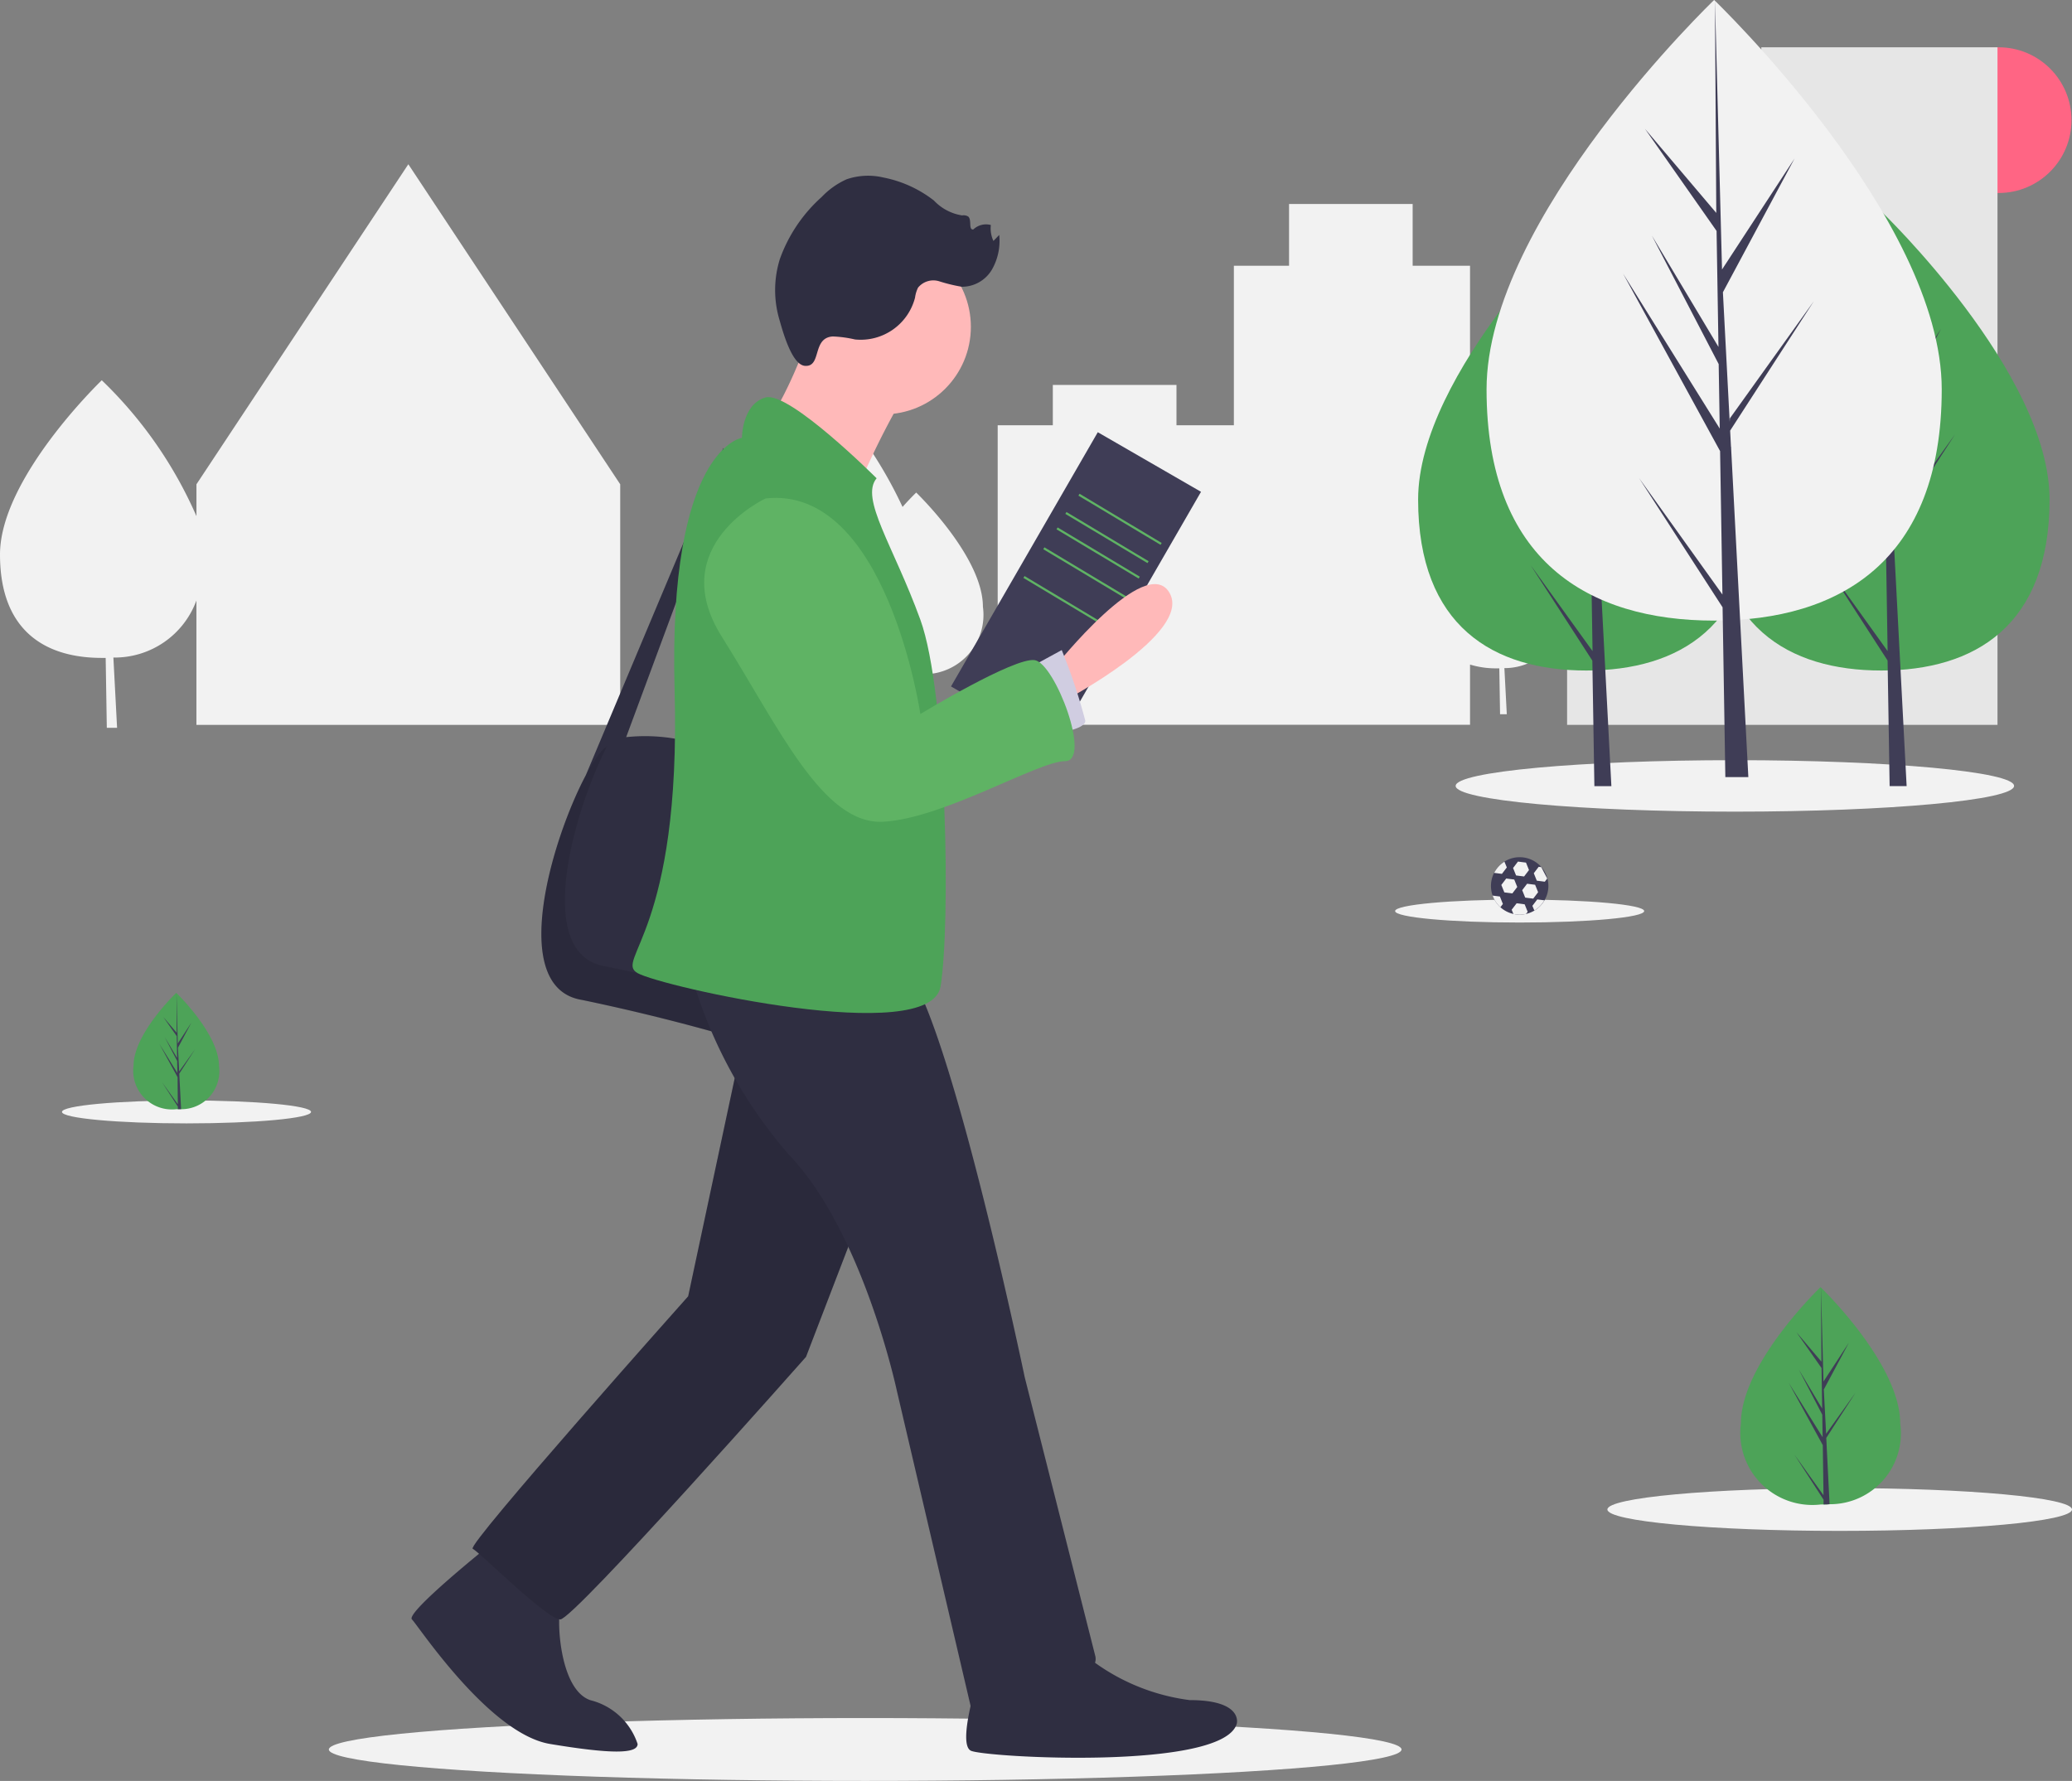 <svg id="Groupe_3907" data-name="Groupe 3907" xmlns="http://www.w3.org/2000/svg" width="69" height="59.311" viewBox="0 0 69 59.311">
  <rect x="0" y="0" width="69" height="59.311" fill="#808080" stroke="none"/>
  <g id="Groupe_3817" data-name="Groupe 3817" transform="translate(0 0)">
    <ellipse id="Ellipse_888" data-name="Ellipse 888" cx="2.426" cy="2.426" rx="2.426" ry="2.426" transform="translate(64.131 1.575)" fill="#ff6584"/>
    <path id="Tracé_1892" data-name="Tracé 1892" d="M35.805,34.876V33.92H39.48v.956h.735V21.425H48.08V43.99H33.747V34.876Z" transform="translate(18.439 -19.85)" fill="#e6e6e6"/>
    <path id="Tracé_1893" data-name="Tracé 1893" d="M627.434,217.542l.014.013v0a14.589,14.589,0,0,1,3.059,4.3c.267-.3.455-.478.455-.478l.009.009v0c.151.147,2.212,2.181,2.212,3.792a1.976,1.976,0,0,1-1.967,2.248l.08,1.535h-.224l-.025-1.527h-.085a2.061,2.061,0,0,1-1.918-.93,3.963,3.963,0,0,1-1.223.27l.123,2.341H627.6l-.038-2.329-.13,0c-1.872,0-3.389-.891-3.389-3.444S627.434,217.542,627.434,217.542Z" transform="translate(-600.451 -204.973)" fill="#f2f2f2"/>
    <path id="Tracé_1894" data-name="Tracé 1894" d="M362.882,146.332v-1.343H367v1.343h1.911V141.02h1.838v-2.058h4.116v2.058h1.911v8.339a11.352,11.352,0,0,1,.89-.989l.009.009v0c.151.147,2.212,2.181,2.212,3.792a1.976,1.976,0,0,1-1.967,2.248l.08,1.535h-.224l-.025-1.527h-.085a2.95,2.95,0,0,1-.89-.126v2.006h-15.73v-9.976Z" transform="translate(-327.822 -132.169)" fill="#f2f2f2"/>
    <path id="Tracé_1895" data-name="Tracé 1895" d="M791.758,128.156l.014.013v0a14.113,14.113,0,0,1,3.139,4.513V131.62l7.056-10.658,7.056,10.658v8.012H794.91v-4.142a2.9,2.9,0,0,1-2.765,1.9l.123,2.341h-.342l-.038-2.329-.13,0c-1.872,0-3.389-.891-3.389-3.444S791.758,128.156,791.758,128.156Z" transform="translate(-788.369 -115.492)" fill="#f2f2f2"/>
    <ellipse id="Ellipse_889" data-name="Ellipse 889" cx="9.298" cy="0.857" rx="9.298" ry="0.857" transform="translate(48.475 25.316)" fill="#f2f2f2"/>
    <ellipse id="Ellipse_890" data-name="Ellipse 890" cx="4.147" cy="0.382" rx="4.147" ry="0.382" transform="translate(2.064 36.648)" fill="#f2f2f2"/>
    <ellipse id="Ellipse_891" data-name="Ellipse 891" cx="4.147" cy="0.382" rx="4.147" ry="0.382" transform="translate(46.459 29.959)" fill="#f2f2f2"/>
    <path id="Tracé_1896" data-name="Tracé 1896" d="M970.149,498.738a1.288,1.288,0,0,0,1.423,1.446h.055l.108,0a1.266,1.266,0,0,0,1.26-1.44c0-1.031-1.318-2.333-1.417-2.429h0l-.006-.006S970.149,497.666,970.149,498.738Z" transform="translate(-965.702 -463.244)" fill="#4da358"/>
    <path id="Tracé_1897" data-name="Tracé 1897" d="M981.646,500.02l-.52-.727.522.807v.083l.108,0-.056-1.072v-.01l-.005-.1.523-.809-.525.733v.022l-.042-.81.448-.836-.453.694-.044-1.68v0l.007,1.324-.446-.525.448.639.012.725-.416-.7.418.8.007.4-.6-.969.607,1.11Z" transform="translate(-975.725 -463.245)" fill="#3f3d56"/>
    <ellipse id="Ellipse_892" data-name="Ellipse 892" cx="7.736" cy="0.713" rx="7.736" ry="0.713" transform="translate(53.528 49.557)" fill="#f2f2f2"/>
    <path id="Tracé_1898" data-name="Tracé 1898" d="M208.409,634.213a2.4,2.4,0,0,0,2.655,2.7h.1c.068,0,.135,0,.2-.009a2.361,2.361,0,0,0,2.351-2.687c0-1.924-2.459-4.352-2.644-4.532h0l-.011-.01S208.409,632.214,208.409,634.213Z" transform="translate(-150.435 -586.809)" fill="#4da358"/>
    <path id="Tracé_1899" data-name="Tracé 1899" d="M229.853,636.605l-.971-1.357.973,1.506,0,.156c.068,0,.135,0,.2-.009l-.1-2v-.016l0,0-.01-.189.976-1.509-.979,1.368,0,.04-.079-1.511.835-1.56-.846,1.294-.082-3.133v0l.014,2.471-.832-.98.835,1.192.022,1.353-.777-1.3.78,1.5.012.752-1.127-1.807,1.132,2.07Z" transform="translate(-169.128 -586.809)" fill="#3f3d56"/>
    <path id="Tracé_1900" data-name="Tracé 1900" d="M274.373,151.978c0,4.221,2.509,5.695,5.6,5.695s5.6-1.474,5.6-5.695-5.6-9.59-5.6-9.59S274.373,147.758,274.373,151.978Z" transform="translate(-227.148 -135.343)" fill="#4da358"/>
    <path id="Tracé_1901" data-name="Tracé 1901" d="M189.019,110.488l-.057-3.532-2.389-4.37,2.38,3.816-.026-1.588-1.646-3.162,1.64,2.741h0l-.046-2.857-1.763-2.517,1.756,2.068-.029-5.238.182,6.934L189,102.5l1.792-2.744-1.764,3.293.167,3.19,0-.085,2.066-2.887-2.06,3.186.021.4,0,.006,0,.033.424,8.094h-.566l-.068-4.181-2.055-3.179Z" transform="translate(-135.985 -88.804)" fill="#3f3d56"/>
    <path id="Tracé_1902" data-name="Tracé 1902" d="M140.656,151.978c0,4.221,2.509,5.695,5.6,5.695s5.6-1.474,5.6-5.695-5.6-9.59-5.6-9.59S140.656,147.758,140.656,151.978Z" transform="translate(-83.603 -135.343)" fill="#4da358"/>
    <path id="Tracé_1903" data-name="Tracé 1903" d="M55.3,110.488l-.057-3.532-2.389-4.37,2.38,3.816-.026-1.588-1.646-3.162,1.64,2.741h0l-.046-2.857-1.763-2.517,1.756,2.068-.029-5.238.182,6.934-.015-.286,1.792-2.744-1.764,3.293.167,3.19,0-.085,2.066-2.887-2.06,3.186.021.4,0,.006,0,.033.424,8.094h-.566l-.068-4.181-2.055-3.179Z" transform="translate(7.56 -88.804)" fill="#3f3d56"/>
    <path id="Tracé_1904" data-name="Tracé 1904" d="M189.657,59.506c0,5.708,3.393,7.7,7.579,7.7s7.579-1.993,7.579-7.7-7.579-12.969-7.579-12.969S189.657,53.8,189.657,59.506Z" transform="translate(-140.153 -46.538)" fill="#f2f2f2"/>
    <path id="Tracé_1905" data-name="Tracé 1905" d="M120.249,19.8l-.078-4.777-3.23-5.91,3.218,5.16-.035-2.148L117.9,7.847l2.217,3.707h0l-.063-3.863-2.384-3.4,2.374,2.8L120,0l.246,9.377-.02-.387,2.424-3.71-2.385,4.453.226,4.314.007-.115,2.794-3.9-2.786,4.309.028.54.005.008,0,.044.573,10.946h-.766l-.092-5.654-2.779-4.3Z" transform="translate(-62.89 0)" fill="#3f3d56"/>
    <path id="Tracé_1906" data-name="Tracé 1906" d="M367.87,435.916a.951.951,0,0,0,.055.32.963.963,0,0,0,.259.388.953.953,0,0,0,.434.224.935.935,0,0,0,.208.023.954.954,0,0,0,.828-.479.956.956,0,1,0-1.784-.477Z" transform="translate(-318.219 -406.411)" fill="#3f3d56"/>
    <path id="Tracé_1907" data-name="Tracé 1907" d="M237.944,392.743l-.086-.011-.163.214.1.248.267.034.08-.106Z" transform="translate(-186.618 -363.865)" fill="#f2f2f2"/>
    <path id="Tracé_1908" data-name="Tracé 1908" d="M241.993,400.876l.267.034.163-.214-.1-.248-.267-.034-.163.214Z" transform="translate(-191.202 -370.983)" fill="#f2f2f2"/>
    <path id="Tracé_1909" data-name="Tracé 1909" d="M369.6,454.257l.066.157a.964.964,0,0,0,.334-.341l-.237-.03Z" transform="translate(-318.57 -424.09)" fill="#f2f2f2"/>
    <path id="Tracé_1910" data-name="Tracé 1910" d="M246.13,390.83l.267.034.163-.214-.1-.248-.267-.034-.163.214Z" transform="translate(-195.643 -361.675)" fill="#f2f2f2"/>
    <path id="Tracé_1911" data-name="Tracé 1911" d="M251.448,398.512l.267.034.163-.214-.1-.248-.267-.034-.163.214Z" transform="translate(-201.352 -368.793)" fill="#f2f2f2"/>
    <path id="Tracé_1912" data-name="Tracé 1912" d="M377.245,456.03l.059.141a.934.934,0,0,0,.208.023.945.945,0,0,0,.211-.024l.055-.073-.1-.248-.267-.034Z" transform="translate(-326.905 -425.733)" fill="#f2f2f2"/>
    <path id="Tracé_1913" data-name="Tracé 1913" d="M386.7,437.327l.259.033.163-.214-.08-.192A.956.956,0,0,0,386.7,437.327Z" transform="translate(-336.943 -408.258)" fill="#f2f2f2"/>
    <path id="Tracé_1914" data-name="Tracé 1914" d="M388.473,452.317a.963.963,0,0,0,.259.388l.083-.11-.1-.248Z" transform="translate(-338.767 -422.491)" fill="#f2f2f2"/>
    <ellipse id="Ellipse_893" data-name="Ellipse 893" cx="17.861" cy="1.047" rx="17.861" ry="1.047" transform="translate(10.951 57.216)" fill="#f2f2f2"/>
    <rect id="Rectangle_1550" data-name="Rectangle 1550" width="3.969" height="9.776" transform="translate(35.107 24.845) rotate(-150)" fill="#3f3d56"/>
    <rect id="Rectangle_1551" data-name="Rectangle 1551" width="3.189" height="0.073" transform="translate(38.648 18.145) rotate(-149.075)" fill="#5fb364"/>
    <rect id="Rectangle_1552" data-name="Rectangle 1552" width="3.189" height="0.073" transform="translate(38.213 18.753) rotate(-149.075)" fill="#5fb364"/>
    <rect id="Rectangle_1553" data-name="Rectangle 1553" width="3.189" height="0.073" transform="translate(37.919 19.267) rotate(-149.075)" fill="#5fb364"/>
    <rect id="Rectangle_1554" data-name="Rectangle 1554" width="3.189" height="0.073" transform="translate(37.478 19.929) rotate(-149.075)" fill="#5fb364"/>
    <rect id="Rectangle_1555" data-name="Rectangle 1555" width="3.189" height="0.073" transform="translate(36.816 20.885) rotate(-149.075)" fill="#5fb364"/>
    <path id="Tracé_1918" data-name="Tracé 1918" d="M689.725,259.713a5.944,5.944,0,0,0-3.238-.571l3.238-8.734v-.9l-4.584,10.906h0c-1.146,2.16-2.595,7.084-.125,7.479a68.239,68.239,0,0,1,7.847,2.13l1.121-9.753Z" transform="translate(-665.635 -234.593)" fill="#2f2e41"/>
    <path id="Tracé_1919" data-name="Tracé 1919" d="M538.233,313.937s3.027-3.812,3.812-2.466-3.524,3.608-3.524,3.608Z" transform="translate(-503.101 -291.731)" fill="#ffb9b9"/>
    <path id="Tracé_1920" data-name="Tracé 1920" d="M577.663,341.7l1.233-.673a19.144,19.144,0,0,1,.785,2.354c0,.336-1.233.448-1.233.448Z" transform="translate(-543.539 -319.378)" fill="#d0cde1"/>
    <ellipse id="Ellipse_894" data-name="Ellipse 894" cx="2.915" cy="2.915" rx="2.915" ry="2.915" transform="translate(26.501 7.969)" fill="#ffb9b9"/>
    <path id="Tracé_1921" data-name="Tracé 1921" d="M655.144,190.03s-1.233,3.7-2.13,3.924,3.475,1.906,3.475,1.906a26.372,26.372,0,0,1,2.018-3.924C659.18,191.151,655.144,190.03,655.144,190.03Z" transform="translate(-627.971 -179.483)" fill="#ffb9b9"/>
    <path id="Tracé_1922" data-name="Tracé 1922" d="M698.978,391.945c-2.416-.387-1.083-5.106.049-7.334a1.485,1.485,0,0,0-.273.271c-1.121,1.457-3.363,7.735-.561,8.184a68.243,68.243,0,0,1,7.847,2.13l.153-1.327A61.24,61.24,0,0,0,698.978,391.945Z" transform="translate(-678.812 -359.762)" opacity="0.1"/>
    <path id="Tracé_1923" data-name="Tracé 1923" d="M783.1,746.723s-2.8,2.242-2.578,2.466,2.578,3.812,4.6,4.148,2.915.336,2.915,0a2.224,2.224,0,0,0-1.569-1.457c-1.009-.336-1.121-2.578-1.009-3.027S783.1,746.723,783.1,746.723Z" transform="translate(-766.804 -695.258)" fill="#2f2e41"/>
    <path id="Tracé_1924" data-name="Tracé 1924" d="M675.1,519.47l-1.794,8.408s-7.4,8.3-7.175,8.408,2.466,2.354,2.915,2.354,8.184-8.744,8.184-8.744l2.8-7.287Z" transform="translate(-650.389 -484.708)" fill="#2f2e41"/>
    <path id="Tracé_1925" data-name="Tracé 1925" d="M675.1,519.47l-1.794,8.408s-7.4,8.3-7.175,8.408,2.466,2.354,2.915,2.354,8.184-8.744,8.184-8.744l2.8-7.287Z" transform="translate(-650.389 -484.708)" opacity="0.1"/>
    <path id="Tracé_1926" data-name="Tracé 1926" d="M572.974,477.841a15.7,15.7,0,0,0,3.363,6.39c2.466,2.578,3.587,7.847,3.587,7.847l2.466,10.538s4.372-.561,4.148-1.682l-2.354-9.3s-2.69-12.892-4.148-13.789S572.974,477.841,572.974,477.841Z" transform="translate(-550.06 -445.77)" fill="#2f2e41"/>
    <path id="Tracé_1927" data-name="Tracé 1927" d="M509.285,795.013s-.673,2.13-.224,2.354,8.408.673,8.856-.9c0,0,.224-.785-1.57-.785a6.909,6.909,0,0,1-3.7-1.682Z" transform="translate(-476.731 -739.064)" fill="#2f2e41"/>
    <path id="Tracé_1928" data-name="Tracé 1928" d="M649,229.17s-2.915-2.915-3.7-2.691-.785,1.345-.785,1.345-2.466.336-2.242,8.408-2.018,8.968-1.233,9.417,9.753,2.466,10.089.448.224-9.753-.673-12.219S648.439,229.843,649,229.17Z" transform="translate(-619.808 -213.242)" fill="#4da358"/>
    <path id="Tracé_1929" data-name="Tracé 1929" d="M584.567,272.15s-3.363,1.569-1.457,4.6,3.363,6.278,5.381,6.166,5.157-2.018,6.054-2.018-.336-3.251-1.009-3.363-3.812,1.794-3.812,1.794S588.6,271.7,584.567,272.15Z" transform="translate(-559.075 -255.55)" fill="#5fb364"/>
    <path id="Tracé_1930" data-name="Tracé 1930" d="M618.477,131.582a3.916,3.916,0,0,1,.738.1,1.869,1.869,0,0,0,2-1.393,1.069,1.069,0,0,1,.1-.333.659.659,0,0,1,.7-.213,5.413,5.413,0,0,0,.757.184,1.159,1.159,0,0,0,1-.566,1.92,1.92,0,0,0,.246-1.16l-.192.2a.977.977,0,0,1-.087-.531.616.616,0,0,0-.584.149c-.17.018-.042-.315-.168-.43a.292.292,0,0,0-.205-.038,1.635,1.635,0,0,1-.937-.495,3.983,3.983,0,0,0-1.682-.767,2.213,2.213,0,0,0-1.227.059,2.62,2.62,0,0,0-.829.588,5.06,5.06,0,0,0-1.393,2.066,3.478,3.478,0,0,0-.017,2.017c.1.342.407,1.515.855,1.542C618.115,132.6,617.777,131.624,618.477,131.582Z" transform="translate(-590.743 -120.377)" fill="#2f2e41"/>
  </g>
</svg>
